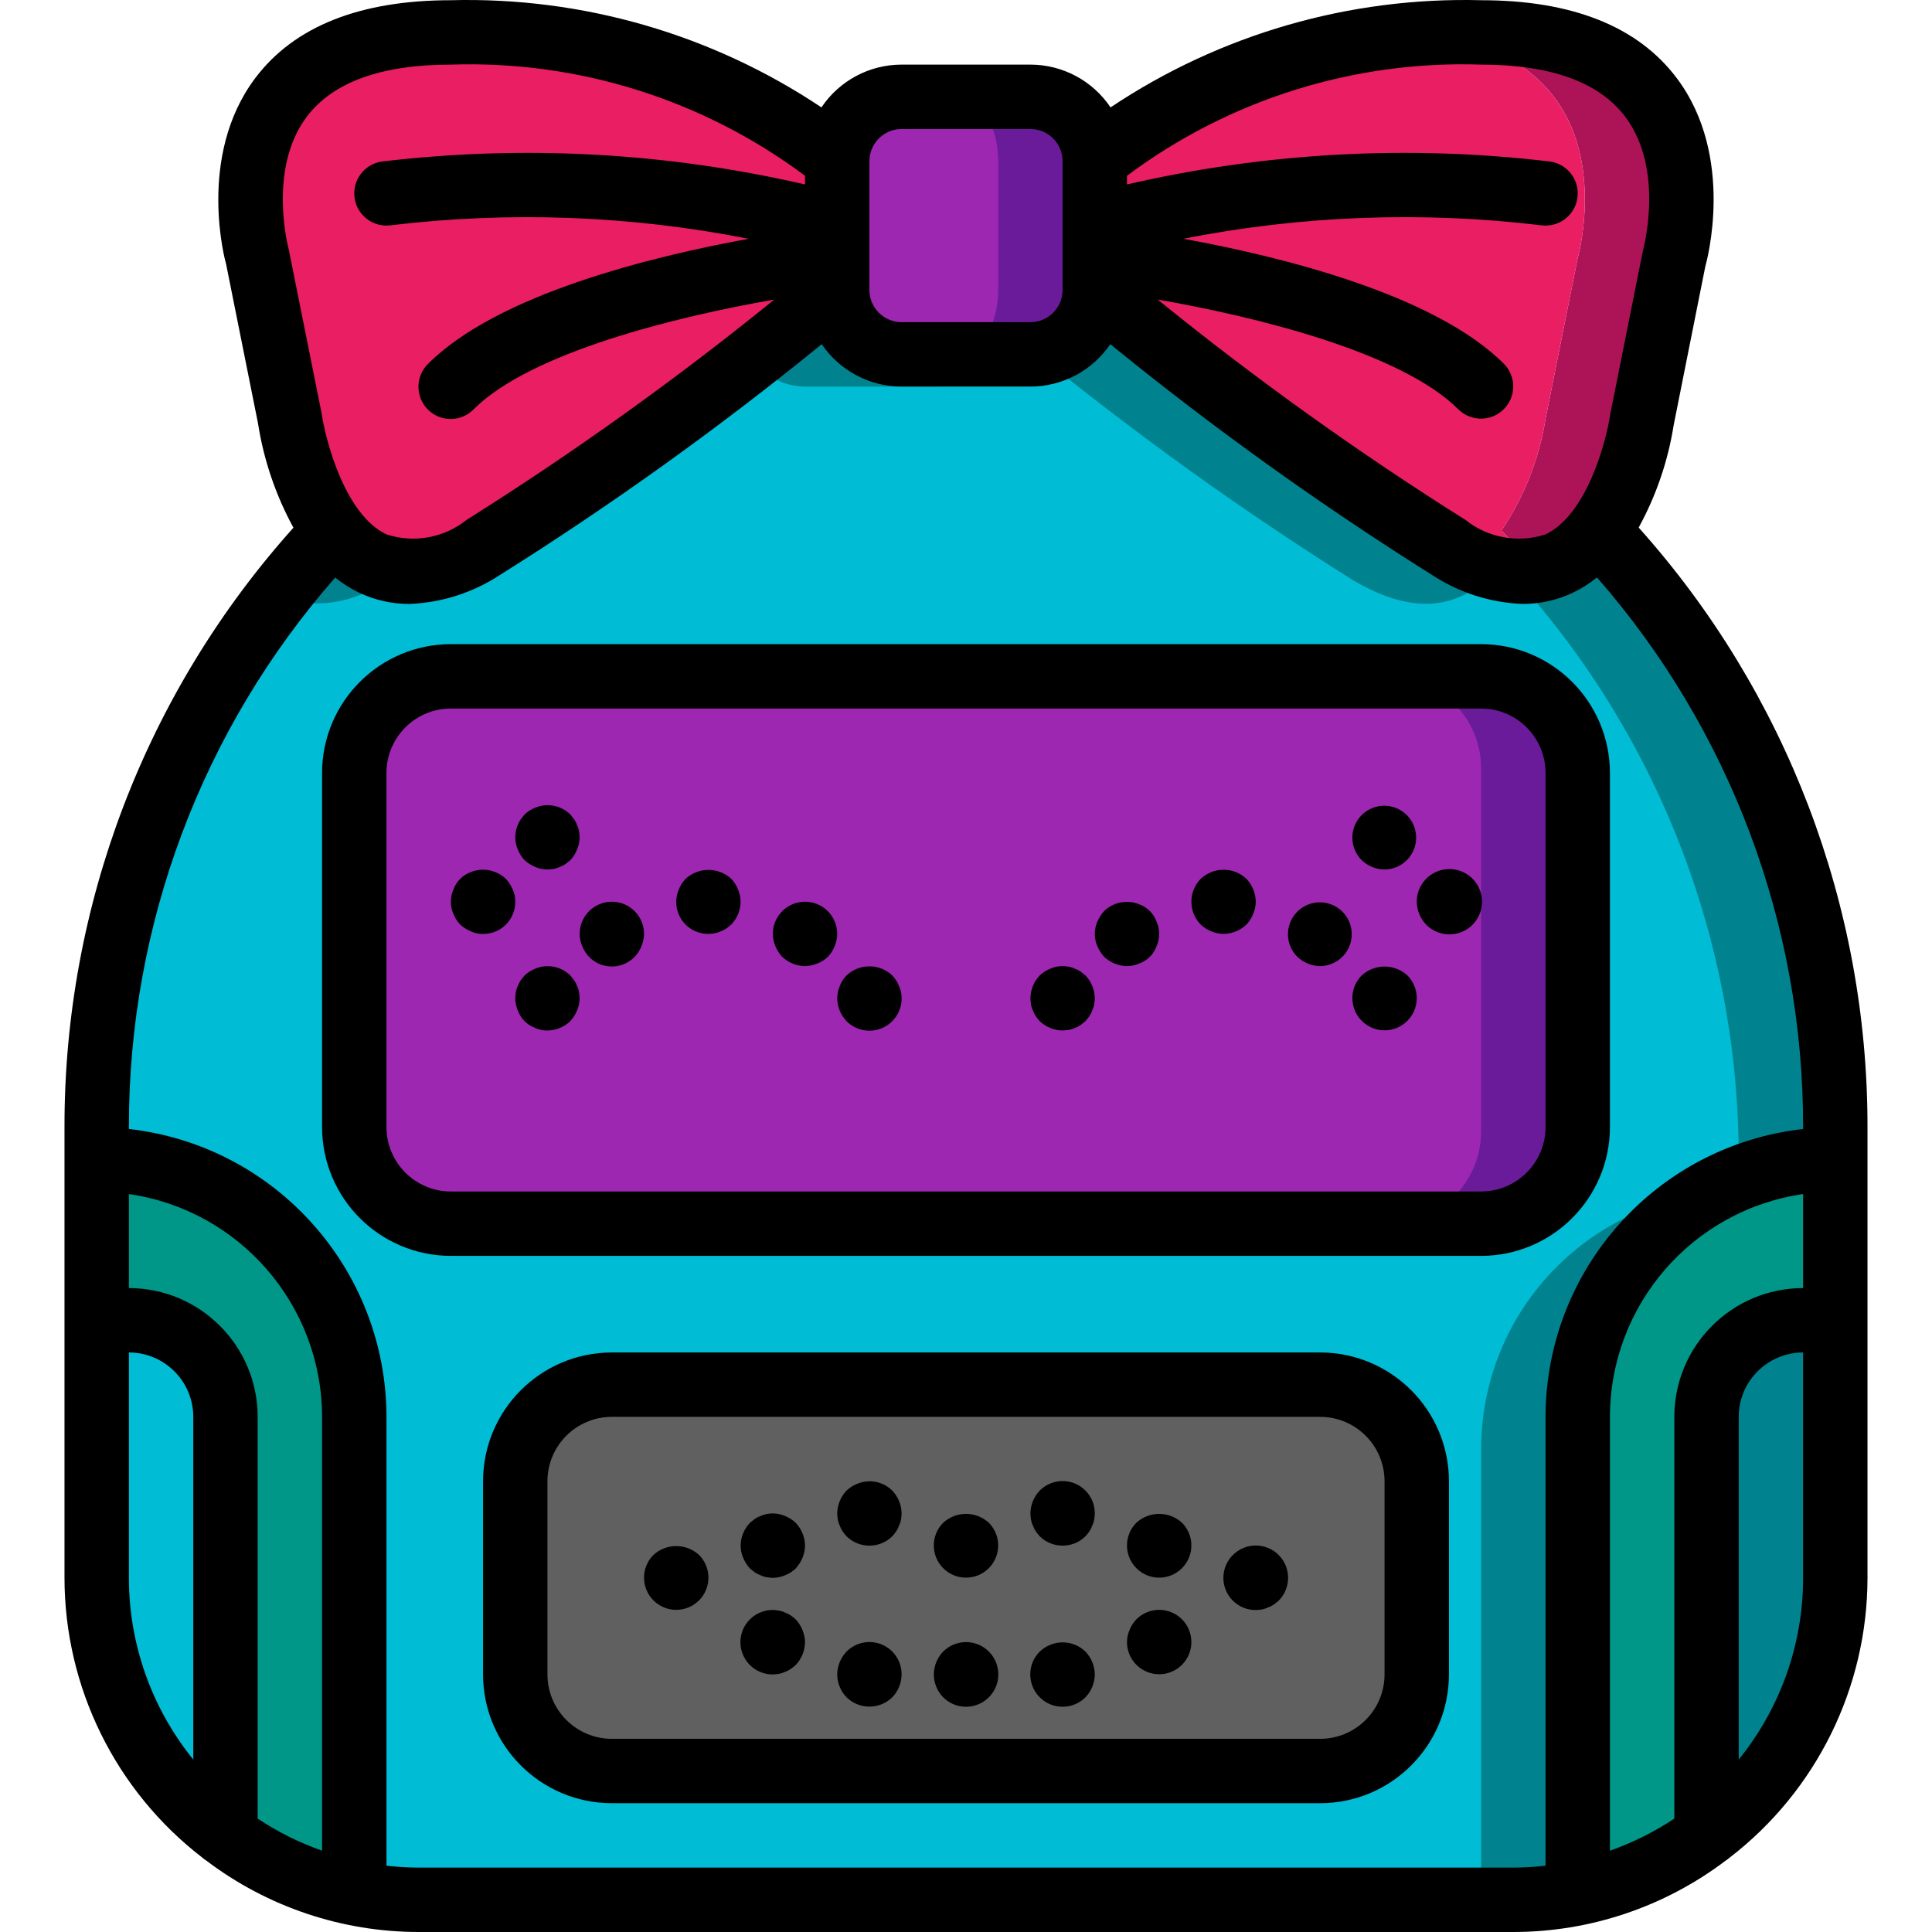 <?xml version="1.0" encoding="iso-8859-1"?>
<!-- Generator: Adobe Illustrator 19.0.0, SVG Export Plug-In . SVG Version: 6.00 Build 0)  -->
<svg version="1.1" id="Capa_1" xmlns="http://www.w3.org/2000/svg" xmlns:xlink="http://www.w3.org/1999/xlink" x="0px" y="0px"
	 viewBox="0 0 512.058 512.058" style="enable-background:new 0 0 512.058 512.058;" xml:space="preserve">
<g transform="translate(0 -1)">
	<g transform="translate(1 1)">
		<g>
			<path style="fill:#AD1457;" d="M272.095,25.658c3.771,0.012,7.432,1.272,10.411,3.584c-6.84,3.706-13.202,8.234-18.944,13.483
				c-0.027-9.414-7.652-17.039-17.067-17.067H272.095z"/>
			<path style="fill:#AD1457;" d="M485.429,298.724v119.467c0.031,26.843-12.624,52.122-34.133,68.181v0.085
				c-14.758,11.102-32.732,17.093-51.2,17.067l-25.6,0c18.468,0.026,36.441-5.965,51.2-17.067v-0.085
				c21.509-16.06,34.164-41.338,34.133-68.181V298.724c0.082-58.821-22.432-115.426-62.891-158.123
				c6.008-8.901,9.998-19.007,11.691-29.611l8.533-42.667c0,0,15.189-53.333-40.619-59.136c4.779-0.427,9.813-0.597,15.019-0.597
				c68.267,0,51.2,59.733,51.2,59.733l-8.533,42.667c-1.693,10.604-5.683,20.71-11.691,29.611
				C462.997,183.298,485.511,239.903,485.429,298.724z"/>
		</g>
		<path style="fill:#E91E63;" d="M459.829,298.724v119.467c0.031,26.843-12.624,52.122-34.133,68.181v0.085
			c-14.758,11.102-32.732,17.093-51.2,17.067H109.962c-18.468,0.026-36.442-5.965-51.2-17.067v-0.085
			c-21.509-16.06-34.164-41.339-34.133-68.181V298.724c-0.082-58.796,22.434-115.374,62.891-158.037
			c-6.002-8.935-9.991-19.067-11.691-29.696l-8.533-42.667c0,0-15.189-53.333,40.619-59.136c3.511-0.426,7.045-0.626,10.581-0.597
			c29.145-0.526,57.919,6.594,83.456,20.651c6.84,3.706,13.202,8.234,18.944,13.483c0.028-9.414,7.652-17.039,17.067-17.067h8.533
			c9.414,0.028,17.039,7.652,17.067,17.067c5.742-5.249,12.104-9.776,18.944-13.483c4.186,3.221,6.644,8.2,6.656,13.483
			c0,0,29.099-29.099,87.381-33.536c55.808,5.803,40.619,59.136,40.619,59.136l-8.533,42.667
			c-1.693,10.604-5.683,20.71-11.691,29.611C437.397,183.298,459.911,239.903,459.829,298.724z"/>
		<path style="fill:#00BCD4;" d="M58.762,375.524l0,110.848c-21.509-16.06-34.164-41.339-34.133-68.181l0-68.267l8.533,0
			c6.792-0.009,13.309,2.685,18.112,7.488C56.077,362.215,58.771,368.732,58.762,375.524z"/>
		<path style="fill:#00838F;" d="M485.429,298.724v8.533c-8.77,0.009-17.458,1.689-25.6,4.949
			c-25.646,10.623-42.449,35.559-42.667,63.317v126.293c-5.618,1.138-11.335,1.71-17.067,1.707H109.962
			c-5.732,0.003-11.449-0.569-17.067-1.707V375.524c0.005-18.107-7.186-35.474-19.989-48.277
			c-12.804-12.804-30.17-19.994-48.277-19.989v-8.533c-0.092-50.918,16.816-100.41,48.043-140.629
			c4.647-6.054,9.603-11.864,14.848-17.408c4.072,5.939,10.512,9.828,17.664,10.667c7.767,0.367,15.44-1.821,21.845-6.229
			c24.648-15.382,48.435-32.104,71.253-50.091c13.653-10.667,22.613-18.176,22.613-18.176c0.028,9.414,7.653,17.039,17.067,17.067
			h34.133c0.627,0.016,1.254-0.012,1.877-0.085c8.632-0.998,15.156-8.292,15.189-16.981c29.819,24.711,61.17,47.512,93.867,68.267
			c3.92,2.429,8.175,4.269,12.629,5.461c1.035,0.3,2.09,0.528,3.157,0.683c9.295,1.262,18.498-2.876,23.723-10.667
			C462.997,183.298,485.511,239.903,485.429,298.724z"/>
		<path style="fill:#00BCD4;" d="M459.829,307.258v8.533c-2.767-0.002-5.532,0.169-8.277,0.512
			c-34.242,4.187-59.981,33.258-59.989,67.755v119.467h-281.6c-5.732,0.003-11.449-0.569-17.067-1.707V375.524
			c0.005-18.107-7.186-35.474-19.989-48.277c-12.804-12.804-30.17-19.994-48.277-19.989v-8.533
			c-0.092-50.918,16.816-100.41,48.043-140.629c9.713,3.543,20.564,1.869,28.757-4.437c1.195-0.768,2.475-1.536,3.755-2.304
			c7.767,0.367,15.44-1.821,21.845-6.229c24.648-15.382,48.435-32.104,71.253-50.091c3.199,4.626,8.456,7.397,14.08,7.424h34.133
			c9.416-0.023,17.044-7.651,17.067-17.067c0,0,3.925,3.243,10.411,8.448c26.581,21.613,54.451,41.589,83.456,59.819
			c18.517,11.093,30.549,6.144,38.229-3.072c0.494-0.42,0.925-0.909,1.28-1.451c0.67,0.671,1.297,1.383,1.877,2.133
			C438.117,193.697,459.914,249.423,459.829,307.258z"/>
		<path style="fill:#00838F;" d="M476.896,349.924l8.533,0l0,68.267c0.031,26.843-12.624,52.122-34.133,68.181l0-110.848
			c-0.009-6.792,2.685-13.309,7.488-18.112C463.586,352.609,470.103,349.915,476.896,349.924z"/>
		<g>
			<path style="fill:#009688;" d="M92.895,375.524v126.293c-12.377-2.523-24.037-7.77-34.133-15.36V375.524
				c0.009-6.792-2.685-13.309-7.488-18.112c-4.803-4.803-11.32-7.497-18.112-7.488h-8.533v-42.667
				c18.107-0.005,35.474,7.186,48.277,19.989C85.71,340.05,92.901,357.417,92.895,375.524z"/>
			<path style="fill:#009688;" d="M485.429,307.258v42.667h-8.533c-6.792-0.009-13.309,2.685-18.112,7.488
				c-4.803,4.803-7.497,11.32-7.488,18.112v110.933c-10.097,7.59-21.756,12.837-34.133,15.36V375.524
				c-0.005-18.107,7.186-35.474,19.989-48.277C449.955,314.443,467.322,307.253,485.429,307.258z"/>
		</g>
		<g>
			<path style="fill:#C52828;" d="M391.562,110.991c-2.264,0.003-4.435-0.897-6.033-2.5c-19.267-19.262-76.775-29.404-97.308-31.688
				c-4.677-0.527-8.043-4.742-7.524-9.419c0.519-4.678,4.729-8.051,9.407-7.539c3.258,0.358,80.092,9.175,107.492,36.579
				c2.44,2.441,3.17,6.111,1.849,9.299S395.013,110.991,391.562,110.991z"/>
			<path style="fill:#606060;" d="M161.162,366.991h187.733c14.138,0,25.6,11.462,25.6,25.6v51.2c0,14.138-11.462,25.6-25.6,25.6
				H161.162c-14.138,0-25.6-11.462-25.6-25.6v-51.2C135.562,378.452,147.024,366.991,161.162,366.991z"/>
			<path style="fill:#6A1B9A;" d="M118.495,179.258h273.067c14.138,0,25.6,11.462,25.6,25.6v93.867c0,14.138-11.462,25.6-25.6,25.6
				H118.495c-14.138,0-25.6-11.462-25.6-25.6v-93.867C92.895,190.719,104.357,179.258,118.495,179.258z"/>
			<path style="fill:#9D27B0;" d="M119.468,179.258H367.08c13.521,0,24.482,10.961,24.482,24.482v96.102
				c0,13.521-10.961,24.482-24.482,24.482H119.468c-13.521,0-24.482-10.961-24.482-24.482V203.74
				C94.986,190.219,105.947,179.258,119.468,179.258z"/>
			<path style="fill:#6A1B9A;" d="M237.962,25.658h34.133c9.426,0,17.067,7.641,17.067,17.067v34.133
				c0,9.426-7.641,17.067-17.067,17.067h-34.133c-9.426,0-17.067-7.641-17.067-17.067V42.724
				C220.895,33.299,228.536,25.658,237.962,25.658z"/>
		</g>
		<path style="fill:#9D27B0;" d="M263.562,42.724v34.133c0,9.387-4.8,17.067-10.667,17.067h-21.333
			c-5.867,0-10.667-7.68-10.667-17.067V42.724c0-9.387,4.8-17.067,10.667-17.067h21.333
			C258.762,25.658,263.562,33.338,263.562,42.724z"/>
	</g>
	<g>
		<path d="M53.634,493.351c0.325,0.284,0.671,0.543,1.035,0.775c16.2,12.277,35.967,18.925,56.293,18.932h290.133
			c20.326-0.007,40.093-6.655,56.293-18.932c0.364-0.232,0.711-0.491,1.035-0.775c23.019-17.717,36.516-45.112,36.538-74.16V299.724
			c0.062-58.631-21.535-115.219-60.646-158.899c4.635-8.45,7.775-17.639,9.279-27.159l8.371-41.996
			c0.337-1.183,8.096-29.208-7.592-50.013c-10.313-13.671-27.746-20.6-51.813-20.6c-34.889-0.911-69.204,9.013-98.221,28.405
			c-4.75-7.084-12.717-11.335-21.245-11.339h-34.133c-8.529,0.003-16.495,4.255-21.245,11.339
			C188.699,10.07,154.385,0.147,119.495,1.058c-24.067,0-41.5,6.929-51.813,20.6c-15.688,20.804-7.929,48.829-7.754,49.342
			l8.454,42.2c1.508,9.694,4.685,19.053,9.39,27.661c-39.145,43.648-60.758,100.234-60.678,158.864v119.467
			C17.117,448.239,30.614,475.633,53.634,493.351z M34.162,317.472c29.354,4.254,51.149,29.391,51.2,59.052V491.51
			c-6.021-2.113-11.754-4.971-17.067-8.506v-106.48c-0.022-18.842-15.291-34.112-34.133-34.133V317.472z M477.896,342.391
			c-18.842,0.022-34.112,15.291-34.133,34.133v106.48c-5.312,3.535-11.046,6.392-17.067,8.506V376.524
			c0.051-29.661,21.846-54.798,51.2-59.052V342.391z M477.896,419.191c0.008,17.538-6.018,34.544-17.067,48.164v-90.83
			c0.009-9.422,7.645-17.057,17.067-17.067V419.191z M430.691,31.862c10.592,13.946,4.917,34.933,4.704,35.788l-8.613,43.121
			c-1.037,7.096-6.15,26.65-17.167,31.871c-7.261,2.364-15.223,0.924-21.196-3.833c-28.344-17.822-55.592-37.33-81.596-58.42
			c25.87,4.485,64.565,13.967,79.704,29.103c3.339,3.293,8.709,3.275,12.025-0.041c3.316-3.316,3.334-8.687,0.041-12.025
			C380.144,78.97,339.342,68.969,313.62,64.28c31.217-6.153,63.208-7.36,94.8-3.577c4.665,0.667,8.987-2.573,9.654-7.238
			c0.667-4.664-2.573-8.987-7.238-9.654c-37.451-4.46-75.392-2.405-112.142,6.075v-2.3c27.034-20.197,60.14-30.588,93.867-29.463
			C410.937,18.124,423.766,22.745,430.691,31.862z M238.962,35.191h34.133c4.71,0.006,8.527,3.823,8.533,8.533v34.133
			c-0.006,4.71-3.823,8.527-8.533,8.533h-34.133c-4.71-0.006-8.527-3.823-8.533-8.533V43.724
			C230.435,39.014,234.252,35.197,238.962,35.191z M81.308,31.937c6.917-9.167,19.763-13.812,38.188-13.812
			c33.727-1.125,66.832,9.266,93.867,29.463v2.299c-36.75-8.48-74.691-10.535-112.142-6.074c-4.665,0.667-7.905,4.99-7.238,9.654
			c0.667,4.665,4.99,7.905,9.654,7.238c31.584-3.783,63.567-2.574,94.776,3.581c-25.723,4.691-66.505,14.691-84.95,33.14
			c-2.188,2.149-3.055,5.307-2.27,8.271c0.785,2.965,3.1,5.28,6.065,6.065c2.965,0.785,6.122-0.082,8.271-2.27
			c15.116-15.116,53.816-24.604,79.696-29.096c-26.001,21.088-53.247,40.594-81.588,58.413c-5.972,4.758-13.935,6.198-21.196,3.833
			c-11.017-5.221-16.129-24.775-17.246-32.325L76.5,66.978C76.441,66.77,70.854,45.799,81.308,31.937z M88.833,154.077
			c1.928,1.551,4.025,2.881,6.25,3.964c4.185,2.003,8.768,3.037,13.408,3.025c8.521-0.323,16.793-2.959,23.929-7.625
			c29.685-18.636,58.195-39.082,85.367-61.222c4.758,7.026,12.69,11.236,21.175,11.239h34.133
			c8.485-0.003,16.417-4.213,21.175-11.239c27.172,22.14,55.681,42.587,85.367,61.222c7.136,4.667,15.408,7.303,23.929,7.625
			c4.64,0.012,9.223-1.022,13.408-3.025c2.24-1.09,4.351-2.43,6.29-3.994c35.279,40.324,54.696,92.099,54.631,145.677v0.503
			c-38.84,4.385-68.21,37.21-68.267,76.297v118.963c-2.833,0.326-5.682,0.494-8.533,0.503H110.962
			c-2.852-0.01-5.7-0.178-8.533-0.503V376.524c-0.056-39.087-29.427-71.912-68.267-76.297v-0.503
			C34.078,246.144,53.513,194.367,88.833,154.077L88.833,154.077z M34.162,359.458c9.422,0.009,17.057,7.645,17.067,17.067v90.83
			c-11.048-13.62-17.075-30.626-17.067-48.164L34.162,359.458z"/>
		<path d="M349.896,359.458H162.162c-18.842,0.022-34.112,15.291-34.133,34.133v51.2c0.022,18.842,15.291,34.112,34.133,34.133
			h187.733c18.842-0.022,34.112-15.291,34.133-34.133v-51.2C384.007,374.749,368.738,359.479,349.896,359.458z M366.962,444.791
			c-0.009,9.422-7.645,17.057-17.067,17.067H162.162c-9.422-0.009-17.057-7.645-17.067-17.067v-51.2
			c0.009-9.422,7.645-17.057,17.067-17.067h187.733c9.422,0.009,17.057,7.645,17.067,17.067V444.791z"/>
		<path d="M119.495,333.858h273.067c18.842-0.022,34.112-15.291,34.133-34.133v-93.867c-0.022-18.842-15.291-34.112-34.133-34.133
			H119.495c-18.842,0.022-34.112,15.291-34.133,34.133v93.867C85.384,318.567,100.653,333.836,119.495,333.858z M102.429,205.858
			c0.009-9.422,7.645-17.057,17.067-17.067h273.067c9.422,0.009,17.057,7.645,17.067,17.067v93.867
			c-0.009,9.422-7.645,17.057-17.067,17.067H119.495c-9.422-0.009-17.057-7.645-17.067-17.067V205.858z"/>
		<path d="M154.308,251.766c0.414,1.045,1.023,2.001,1.796,2.817c1.994,2.072,4.909,2.981,7.727,2.41
			c2.818-0.571,5.15-2.542,6.181-5.227c0.438-1.026,0.67-2.127,0.684-3.242c0-4.713-3.821-8.533-8.533-8.533
			s-8.533,3.82-8.533,8.533C153.641,249.639,153.872,250.74,154.308,251.766z"/>
		<path d="M187.762,248.524c0.571-0.02,1.14-0.077,1.704-0.171c0.535-0.095,1.053-0.268,1.538-0.512
			c0.544-0.187,1.062-0.447,1.538-0.771c0.425-0.338,0.85-0.679,1.279-1.021c1.557-1.637,2.441-3.8,2.475-6.058
			c-0.013-1.116-0.245-2.219-0.683-3.246c-0.413-1.043-1.021-1.997-1.792-2.813c-3.421-3.158-8.695-3.158-12.117,0
			c-0.773,0.814-1.383,1.769-1.796,2.813c-0.436,1.027-0.667,2.13-0.679,3.246c-0.022,2.27,0.87,4.453,2.475,6.058
			C183.309,247.654,185.492,248.546,187.762,248.524z"/>
		<path d="M207.303,254.583c1.636,1.558,3.8,2.441,6.059,2.475c1.115-0.014,2.216-0.246,3.242-0.683
			c2.143-0.777,3.831-2.465,4.608-4.608c0.438-1.026,0.67-2.127,0.684-3.242c0-4.713-3.821-8.533-8.533-8.533
			c-4.713,0-8.533,3.82-8.533,8.533c0.012,1.115,0.243,2.216,0.679,3.242C205.922,252.81,206.531,253.767,207.303,254.583z"/>
		<path d="M224.37,271.65c2.441,2.462,6.129,3.201,9.331,1.872c3.202-1.329,5.281-4.464,5.261-7.931
			c0.03-1.121-0.205-2.232-0.683-3.246c-0.413-1.043-1.021-1.997-1.792-2.813c-3.397-3.221-8.72-3.221-12.117,0
			c-0.791,0.8-1.403,1.759-1.796,2.813c-0.436,1.027-0.667,2.13-0.679,3.246C221.928,267.85,222.812,270.014,224.37,271.65z"/>
		<path d="M152.945,262.345c-0.188-0.543-0.448-1.058-0.771-1.533c-0.337-0.429-0.679-0.854-1.021-1.279
			c-2.457-2.417-6.124-3.125-9.304-1.796c-1.033,0.434-1.984,1.041-2.813,1.796c-0.341,0.425-0.683,0.85-1.025,1.279
			c-0.323,0.475-0.582,0.991-0.771,1.533c-0.246,0.484-0.417,1.002-0.508,1.538c-0.1,0.564-0.157,1.136-0.171,1.709
			c0.012,1.115,0.243,2.216,0.679,3.242c0.78,2.141,2.467,3.828,4.608,4.608c1.014,0.479,2.126,0.713,3.246,0.684
			c2.259-0.034,4.422-0.918,6.059-2.475c0.752-0.831,1.358-1.783,1.792-2.817c0.437-1.026,0.669-2.127,0.683-3.242
			c-0.015-0.573-0.072-1.144-0.171-1.708C153.363,263.348,153.19,262.83,152.945,262.345z"/>
		<path d="M121.97,246.05c0.83,0.752,1.781,1.358,2.813,1.792c1.014,0.479,2.126,0.712,3.246,0.683
			c2.27,0.022,4.453-0.87,6.058-2.475c1.605-1.605,2.497-3.788,2.475-6.058c0.03-1.121-0.204-2.232-0.683-3.246
			c-0.434-1.032-1.04-1.983-1.792-2.813c-0.816-0.772-1.772-1.382-2.817-1.796c-2.079-0.85-4.409-0.85-6.487,0
			c-2.139,0.784-3.824,2.469-4.608,4.608c-0.906,2.068-0.906,4.42,0,6.487C120.589,244.277,121.198,245.233,121.97,246.05z"/>
		<path d="M139.037,228.983c0.83,0.752,1.781,1.358,2.813,1.792c1.027,0.438,2.13,0.67,3.246,0.683
			c0.571-0.016,1.141-0.073,1.704-0.171c0.535-0.095,1.053-0.268,1.538-0.512c0.544-0.187,1.062-0.447,1.538-0.771
			c0.425-0.337,0.85-0.679,1.279-1.021c0.77-0.817,1.378-1.773,1.792-2.817c0.437-1.026,0.669-2.127,0.683-3.242
			c-0.015-0.573-0.072-1.144-0.171-1.708c-0.095-0.535-0.268-1.053-0.512-1.538c-0.188-0.543-0.448-1.058-0.771-1.533
			c-0.337-0.429-0.679-0.854-1.021-1.279c-2.457-2.417-6.124-3.125-9.304-1.796c-1.044,0.413-1.999,1.023-2.813,1.796
			c-0.341,0.425-0.683,0.85-1.025,1.279c-0.323,0.475-0.582,0.991-0.771,1.533c-0.246,0.484-0.417,1.002-0.508,1.538
			c-0.1,0.564-0.157,1.136-0.171,1.709c0.012,1.115,0.243,2.216,0.679,3.242C137.655,227.21,138.265,228.167,139.037,228.983z"/>
		<path d="M349.896,257.058c4.024-0.039,7.462-2.911,8.218-6.863c0.756-3.953-1.38-7.89-5.105-9.412
			c-3.726-1.522-8.007-0.205-10.235,3.146c-2.227,3.352-1.783,7.809,1.063,10.654C345.474,256.14,347.637,257.023,349.896,257.058z"
			/>
		<path d="M321.05,247.841c1.027,0.438,2.13,0.67,3.246,0.683c2.259-0.034,4.422-0.918,6.059-2.475
			c0.77-0.817,1.378-1.773,1.792-2.817c0.437-1.026,0.669-2.127,0.683-3.242c-0.033-2.259-0.917-4.422-2.475-6.059
			c-3.397-3.221-8.72-3.221-12.117,0c-3.3,3.365-3.3,8.752,0,12.117C319.053,246.819,320.007,247.428,321.05,247.841z"/>
		<path d="M292.637,254.583c1.636,1.558,3.8,2.441,6.059,2.475c1.115-0.014,2.216-0.246,3.242-0.683
			c2.143-0.777,3.831-2.465,4.608-4.608c0.911-2.067,0.911-4.421,0-6.487c-0.78-2.141-2.467-3.828-4.608-4.608
			c-3.182-1.296-6.829-0.592-9.3,1.795c-0.754,0.828-1.362,1.78-1.796,2.813c-0.906,2.068-0.906,4.42,0,6.487
			C291.275,252.8,291.882,253.753,292.637,254.583z"/>
		<path d="M273.775,268.833c0.187,0.544,0.447,1.062,0.771,1.538c0.316,0.447,0.658,0.874,1.025,1.279
			c1.636,1.558,3.8,2.441,6.059,2.475c0.571-0.02,1.14-0.077,1.704-0.171c0.535-0.095,1.053-0.268,1.538-0.513
			c0.544-0.187,1.062-0.447,1.538-0.771c0.425-0.338,0.85-0.679,1.279-1.021c0.341-0.429,0.683-0.854,1.021-1.279
			c0.324-0.476,0.583-0.993,0.771-1.538c0.245-0.485,0.418-1.003,0.513-1.538c0.094-0.564,0.151-1.133,0.171-1.704
			c-0.033-2.259-0.917-4.422-2.475-6.059c-0.429-0.341-0.854-0.683-1.279-1.025c-0.476-0.324-0.993-0.583-1.538-0.771
			c-0.484-0.246-1.002-0.417-1.538-0.508c-1.663-0.348-3.393-0.171-4.95,0.508c-1.044,0.413-1.999,1.023-2.813,1.796
			c-1.559,1.635-2.443,3.799-2.475,6.059c0.018,0.571,0.075,1.141,0.171,1.704C273.358,267.83,273.529,268.348,273.775,268.833z"/>
		<path d="M360.904,259.532c-3.313,3.34-3.298,8.73,0.033,12.052c3.331,3.322,8.721,3.322,12.052,0
			c3.331-3.322,3.345-8.712,0.033-12.052C369.593,256.388,364.33,256.388,360.904,259.532z"/>
		<path d="M377.97,246.05c2.896,2.953,7.476,3.444,10.932,1.171c3.455-2.272,4.82-6.672,3.256-10.501
			c-1.564-3.829-5.618-6.015-9.677-5.219c-4.058,0.797-6.985,4.354-6.986,8.49C375.529,242.25,376.413,244.413,377.97,246.05z"/>
		<path d="M366.962,231.458c4.024-0.039,7.462-2.911,8.218-6.863c0.756-3.953-1.38-7.89-5.105-9.412
			c-3.726-1.522-8.007-0.205-10.235,3.146c-2.227,3.352-1.783,7.809,1.063,10.654C362.54,230.54,364.703,231.423,366.962,231.458z"
			/>
		<path d="M227.183,394.27c-1.044,0.413-1.999,1.023-2.813,1.796c-1.559,1.635-2.443,3.799-2.475,6.059
			c0.018,0.571,0.075,1.141,0.171,1.704c0.091,0.535,0.263,1.053,0.508,1.538c0.187,0.544,0.447,1.062,0.771,1.538
			c0.316,0.447,0.658,0.874,1.025,1.279c3.365,3.3,8.752,3.3,12.117,0c0.366-0.405,0.707-0.833,1.021-1.279
			c0.324-0.476,0.583-0.993,0.771-1.538c0.245-0.485,0.418-1.003,0.513-1.538c0.094-0.564,0.151-1.133,0.171-1.704
			c-0.033-2.259-0.917-4.422-2.475-6.059C234.034,393.641,230.362,392.932,227.183,394.27z"/>
		<path d="M208.07,402.803c-1.557-0.679-3.287-0.857-4.95-0.509c-0.535,0.091-1.053,0.263-1.538,0.508
			c-0.543,0.188-1.058,0.448-1.533,0.771c-0.429,0.341-0.854,0.683-1.279,1.025c-1.559,1.635-2.443,3.799-2.475,6.059
			c0.012,1.115,0.243,2.216,0.679,3.242c0.434,1.034,1.041,1.987,1.796,2.817c0.425,0.341,0.85,0.683,1.279,1.021
			c0.475,0.323,0.991,0.582,1.533,0.771c0.485,0.245,1.003,0.418,1.538,0.513c0.565,0.094,1.136,0.151,1.709,0.171
			c1.115-0.014,2.216-0.246,3.242-0.683c1.044-0.414,1.999-1.022,2.817-1.792c0.752-0.831,1.358-1.783,1.792-2.817
			c0.437-1.025,0.669-2.127,0.683-3.241c-0.033-2.259-0.917-4.422-2.475-6.059C210.071,403.827,209.115,403.217,208.07,402.803z"/>
		<path d="M173.17,413.132c-3.313,3.34-3.298,8.73,0.032,12.052c3.331,3.322,8.721,3.322,12.052,0
			c3.331-3.322,3.345-8.712,0.032-12.052C181.86,409.988,176.597,409.988,173.17,413.132z"/>
		<path d="M210.887,430.199c-0.405-0.367-0.833-0.709-1.279-1.025c-0.476-0.324-0.993-0.583-1.538-0.771
			c-0.484-0.246-1.002-0.417-1.538-0.508c-3.198-0.669-6.497,0.544-8.498,3.126c-2.001,2.582-2.354,6.079-0.909,9.009
			c1.445,2.93,4.436,4.778,7.702,4.761c0.571-0.02,1.14-0.077,1.704-0.171c0.535-0.095,1.053-0.268,1.538-0.512
			c0.544-0.187,1.062-0.447,1.538-0.771c0.425-0.337,0.85-0.679,1.279-1.021c1.557-1.637,2.441-3.8,2.475-6.059
			c-0.013-1.116-0.245-2.219-0.683-3.246C212.266,431.969,211.658,431.014,210.887,430.199z"/>
		<path d="M224.37,438.732c-1.559,1.635-2.443,3.799-2.475,6.059c0.016,2.263,0.902,4.432,2.475,6.059c3.365,3.3,8.752,3.3,12.117,0
			c1.571-1.628,2.458-3.796,2.475-6.059c0.02-3.467-2.059-6.601-5.261-7.931C230.499,435.531,226.811,436.271,224.37,438.732z"/>
		<path d="M249.97,438.732c-1.559,1.635-2.443,3.799-2.475,6.059c0.016,2.263,0.902,4.432,2.475,6.059
			c3.346,3.346,8.77,3.346,12.116,0c3.346-3.346,3.346-8.77,0-12.116C258.741,435.387,253.316,435.387,249.97,438.732
			L249.97,438.732z"/>
		<path d="M278.383,436.937c-1.044,0.413-1.999,1.023-2.813,1.796c-3.346,3.346-3.346,8.771,0,12.117
			c3.346,3.346,8.771,3.346,12.117,0c1.571-1.628,2.457-3.797,2.475-6.059c-0.033-2.259-0.917-4.422-2.475-6.059
			C285.214,436.345,281.567,435.642,278.383,436.937z"/>
		<path d="M301.17,430.199c-0.773,0.814-1.383,1.769-1.796,2.813c-0.436,1.027-0.667,2.13-0.679,3.246
			c0.024,4.07,2.918,7.556,6.913,8.329c3.996,0.773,7.981-1.384,9.52-5.151c1.539-3.768,0.203-8.097-3.191-10.343
			S304.036,427.31,301.17,430.199z"/>
		<path d="M326.77,413.132c-2.462,2.441-3.201,6.129-1.872,9.331c1.329,3.202,4.464,5.281,7.931,5.261
			c0.571-0.016,1.141-0.073,1.704-0.171c0.535-0.095,1.053-0.268,1.538-0.513c0.544-0.187,1.062-0.447,1.538-0.771
			c0.447-0.314,0.874-0.655,1.279-1.021c3.346-3.346,3.346-8.771,0-12.117C335.541,409.786,330.116,409.786,326.77,413.132z"/>
		<path d="M301.17,404.599c-3.313,3.34-3.298,8.73,0.033,12.052c3.331,3.322,8.721,3.322,12.052,0
			c3.331-3.322,3.345-8.712,0.032-12.052C309.86,401.454,304.597,401.454,301.17,404.599z"/>
		<path d="M275.57,396.066c-1.559,1.635-2.443,3.799-2.475,6.059c0.018,0.571,0.075,1.141,0.171,1.704
			c0.091,0.535,0.263,1.053,0.508,1.538c0.187,0.544,0.447,1.062,0.771,1.538c0.316,0.447,0.658,0.874,1.025,1.279
			c3.365,3.3,8.752,3.3,12.117,0c0.366-0.405,0.707-0.833,1.021-1.279c0.324-0.476,0.583-0.993,0.771-1.538
			c0.245-0.485,0.418-1.003,0.513-1.538c0.094-0.564,0.151-1.133,0.171-1.704c0.02-3.467-2.059-6.601-5.261-7.931
			C281.699,392.864,278.011,393.604,275.57,396.066z"/>
		<path d="M249.97,404.599c-3.313,3.34-3.298,8.73,0.032,12.052c3.331,3.322,8.721,3.322,12.052,0
			c3.331-3.322,3.345-8.712,0.033-12.052C258.66,401.454,253.397,401.454,249.97,404.599z"/>
	</g>
</g>
<g>
</g>
<g>
</g>
<g>
</g>
<g>
</g>
<g>
</g>
<g>
</g>
<g>
</g>
<g>
</g>
<g>
</g>
<g>
</g>
<g>
</g>
<g>
</g>
<g>
</g>
<g>
</g>
<g>
</g>
</svg>
